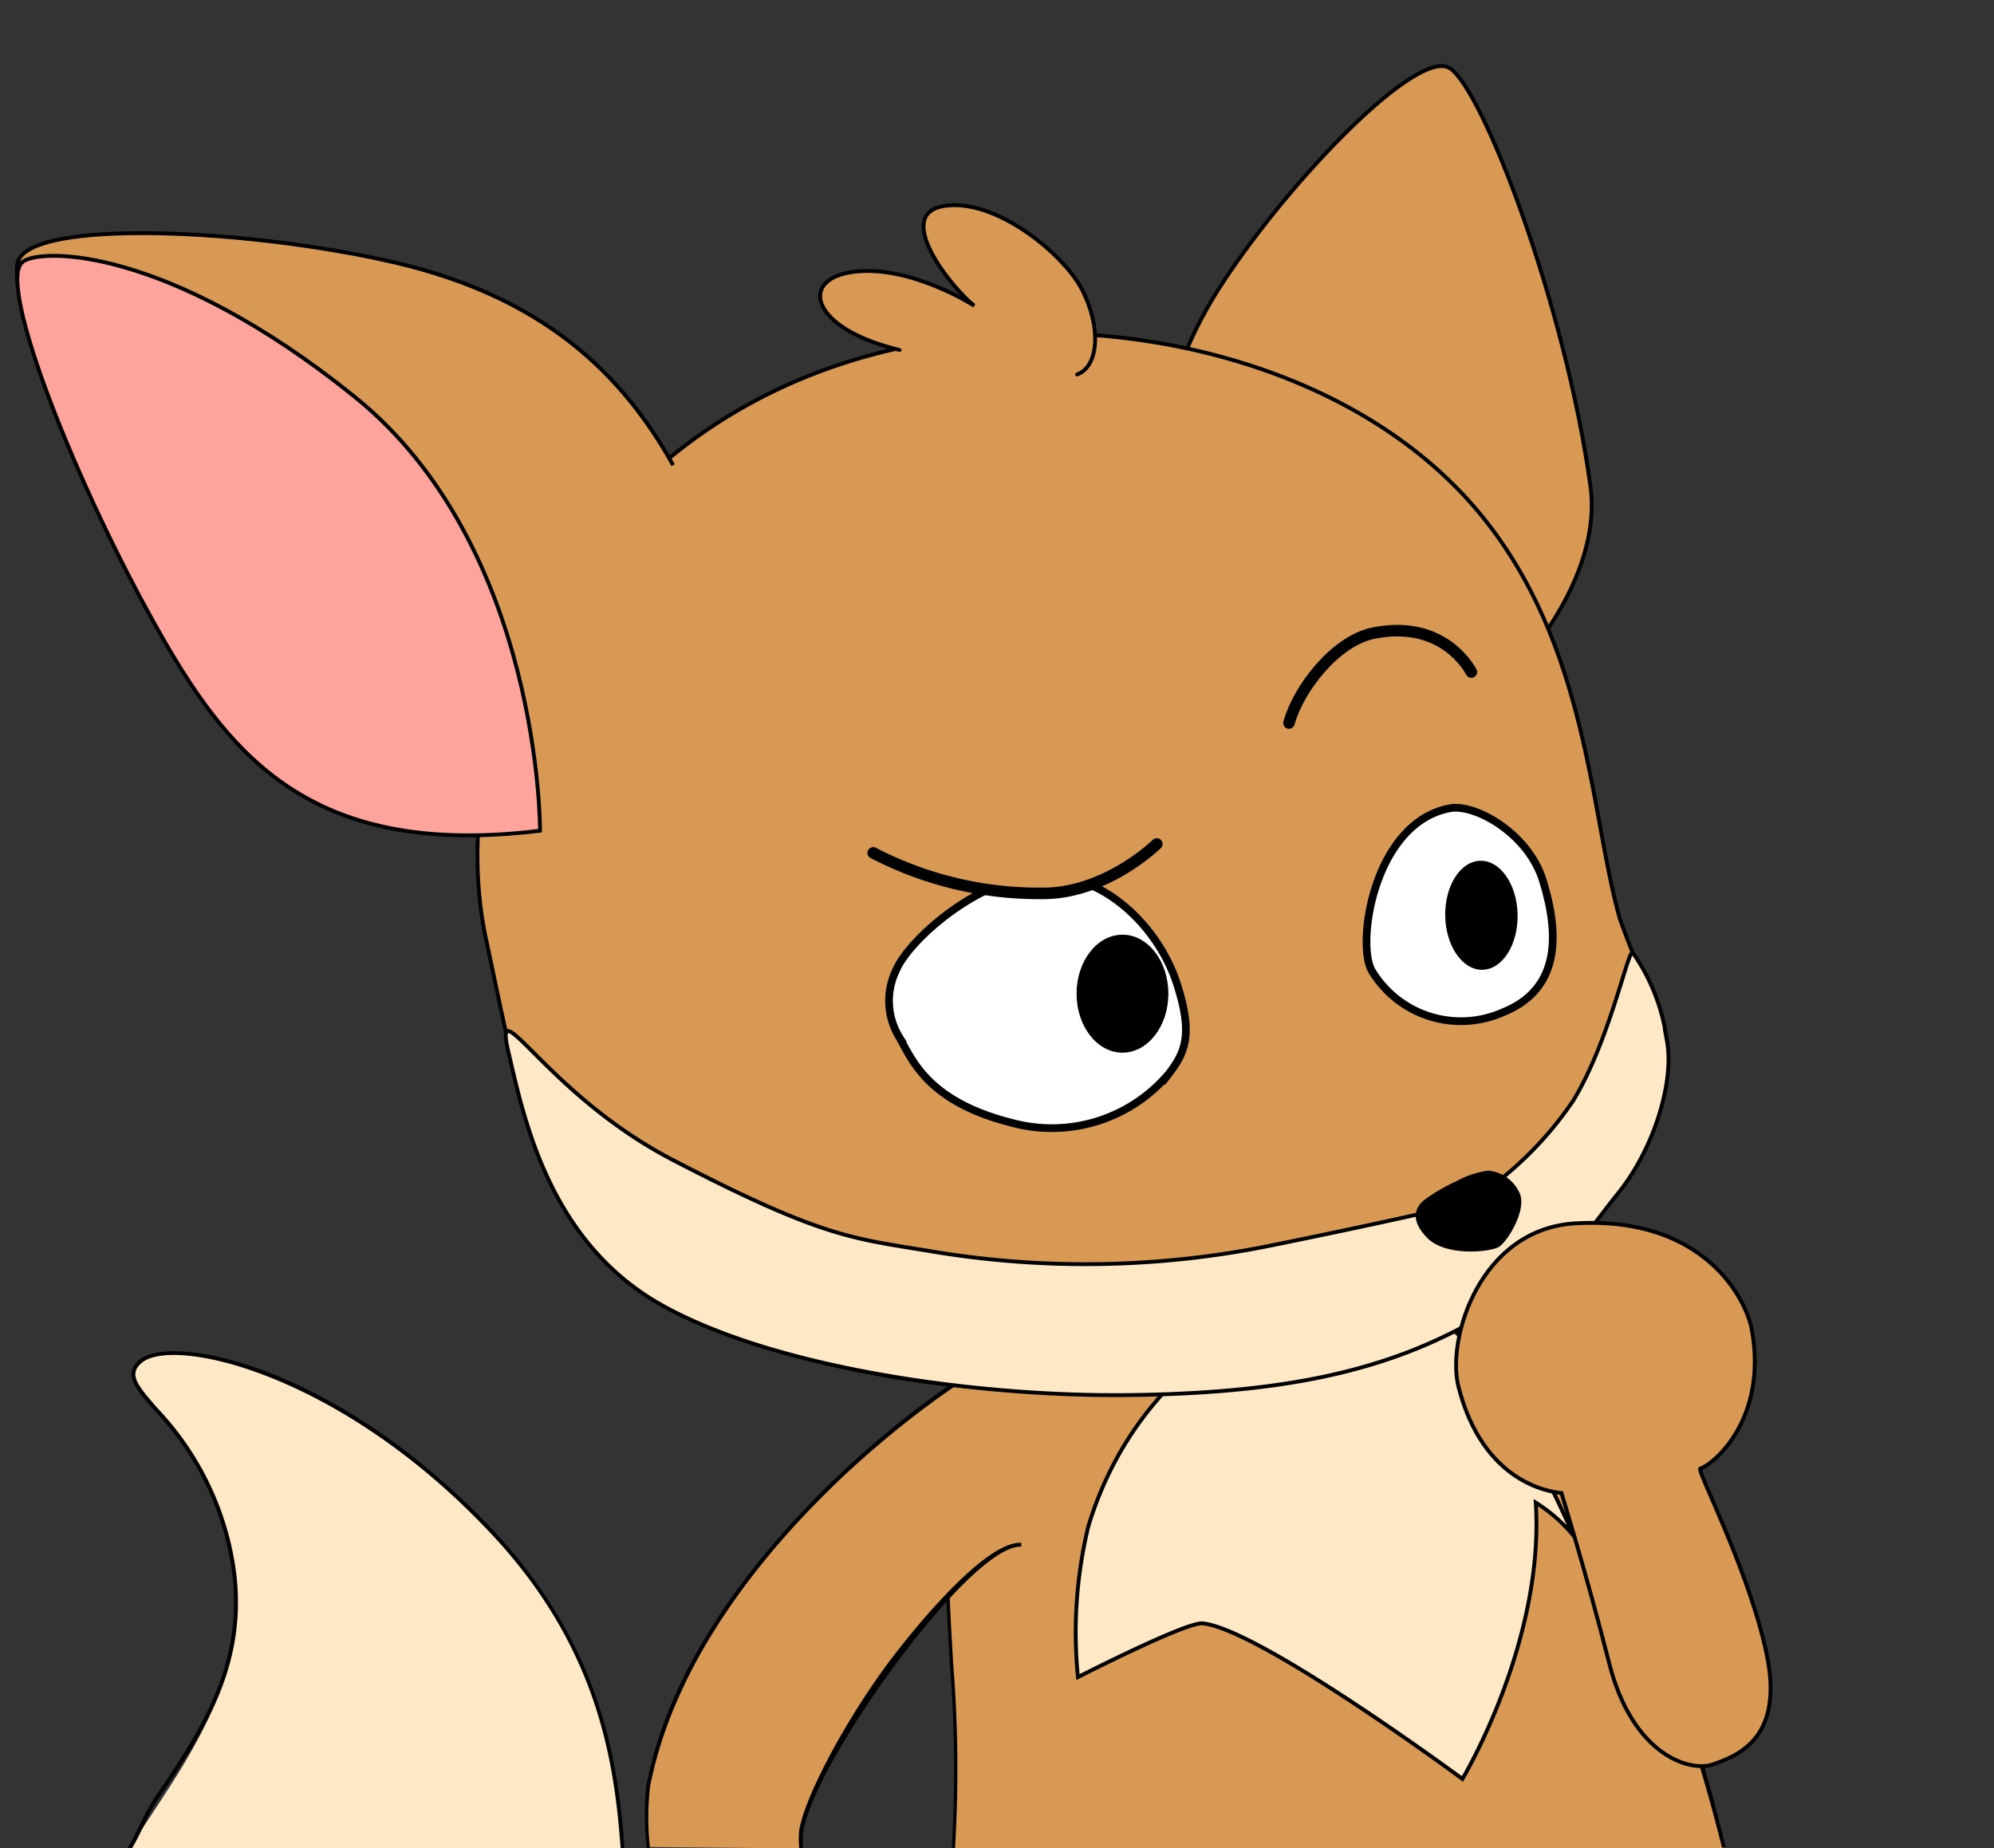 <svg xmlns="http://www.w3.org/2000/svg" viewBox="0 0 129.45 120"><rect x="0" y="0" width="129.45" height="120" fill="#333333" stroke="none"/><defs><style>.cls-1,.cls-6{fill:none;}.cls-10,.cls-2,.cls-5,.cls-8{fill:#d89955;}.cls-3,.cls-4{fill:#ffe8c6;}.cls-10,.cls-4,.cls-5,.cls-6,.cls-7,.cls-8,.cls-9{stroke:#000;stroke-miterlimit:10;}.cls-4,.cls-5,.cls-8,.cls-9{stroke-width:0.25px;}.cls-10,.cls-6,.cls-8{stroke-linecap:round;}.cls-10,.cls-6{stroke-width:0.75px;}.cls-7{fill:#fff;stroke-width:0.5px;}.cls-9{fill:#fea49c;}</style></defs><title>Mistake feedback_zorro_5to0</title><g id="Layer_2" data-name="Layer 2"><g id="Layer_1-2" data-name="Layer 1"><rect class="cls-1" width="129.45" height="120"/><path class="cls-2" d="M112.35,108.1a100.7,100.7,0,0,0-7.52-18c-4.69-8.54-11.58-7.21-13.93-5-5.29,4.87,3.43,19.32,7.7,25.14Z"/><path d="M98.51,109.83c-4-5.37-12.61-19.76-7.42-24.53a6.28,6.28,0,0,1,3.3-1.46,7.71,7.71,0,0,1,2.66,0c2.06.4,5,1.82,7.54,6.36a97.4,97.4,0,0,1,7.08,17.57l.56-.08A97.68,97.68,0,0,0,105.07,90c-2.61-4.75-5.75-6.24-7.93-6.66a7.69,7.69,0,0,0-6.42,1.53c-5.26,4.85,2.19,18.3,7.16,25.1Z"/><path class="cls-3" d="M8.41,120h32c-.41-5.66-1.58-13.24-8.62-20.68C22.14,89.11,11.23,86.52,9.1,88.41s4.15,3.65,5.9,12.49C16.61,109,11.71,114.74,8.41,120Z"/><path d="M14.88,100.93c1.33,6.71-1.82,11.33-4.86,15.8-.62.92-1.2,2.39-1.76,3.27h.3c.53-.83,1.08-2.26,1.67-3.13,3.07-4.51,6.25-9.17,4.9-16a19.12,19.12,0,0,0-4.94-9.49c-1.32-1.52-1.83-2.17-1-2.89,2-1.75,12.81.63,22.52,10.9,7,7.35,8.16,14.74,8.58,20.6h.25c-.42-5.9-1.63-13.36-8.65-20.77C21.9,88.68,11.1,86.47,9,88.31c-1,.92-.23,1.84,1,3.24A18.87,18.87,0,0,1,14.88,100.93Z"/><path class="cls-2" d="M61.91,120H112c-6.13-24.79-19.74-44.95-33.71-42.47C54.69,81.7,63.32,105.37,61.91,120Z"/><path d="M61.79,120H62a86,86,0,0,0-.12-12c-.38-6.56-.77-13.35,1.18-18.92,2.2-6.3,7.16-10.06,15.17-11.48a14.21,14.21,0,0,1,2.42-.21c13.67,0,25.8,21,31.14,42.56h.25c-3-12.36-7.94-24-13.8-31.65C91.91,80,85,76.21,78.23,77.41c-8.11,1.43-13.13,5.24-15.37,11.64-2,5.62-1.57,12.43-1.19,19A85.83,85.83,0,0,1,61.79,120Z"/><path class="cls-2" d="M52,120a5.22,5.22,0,0,1,0-1.2c.85-4.59,10.88-18.69,14.28-18.52l.59-13c-2.56,0-21.73,12.88-24.77,28.63a18.07,18.07,0,0,0-.06,4Z"/><path d="M52.16,118.82c.86-4.66,10.75-18.41,14.08-18.41h.06l0-.25h-.08c-2.35,0-6.81,5.52-8.12,7.22-2.76,3.56-5.74,8.88-6.21,11.4a5.29,5.29,0,0,0,0,1.22h.25A5,5,0,0,1,52.16,118.82Z"/><path d="M42.2,120a17.82,17.82,0,0,1,0-4c1.63-8.41,7.71-15.59,12.53-20.14,5.33-5,10.82-8.38,12.12-8.38v-.25c-1.37,0-6.84,3.3-12.29,8.44-4.84,4.58-11,11.81-12.6,20.28A17.66,17.66,0,0,0,42,120Z"/><path class="cls-4" d="M78.07,105.39c3.69.36,16.87,10.1,16.87,10.1s5.35-8.91,4.76-17.94a10.2,10.2,0,0,1,2.47,2.17s-4.52-10.29-7.41-13-5.16-2.13-9.32-1.89-11.9,4.75-14.78,14.24a29.3,29.3,0,0,0-.68,9.81S77,105.29,78.07,105.39Z"/><path class="cls-5" d="M76.23,36.56C74.74,30.94,75,25,79.42,18.29S92,3.14,94.11,4.42s7.52,15.35,9.14,27.15c.89,6.48-5.64,13.49-8.17,14.63"/><path class="cls-5" d="M60.5,22.2c12-2,26.22,1.18,34.41,9.83s8.24,20.5,10.24,27.59a58.62,58.62,0,0,0,2.37,5.71c1.61,3.55.79,8.93-6.46,16.79-3.87,4.2-24.89,11.36-46.35,6.63C35.48,84.52,34.63,75.25,31.56,61S38,25.86,60.5,22.2Z"/><path class="cls-6" d="M83.68,46.94c.62-2.25,3-5.29,5.41-5.82,4-.84,5.89,1.53,6.43,2.51"/><path class="cls-5" d="M43.7,30.2c-3.34-6-8.48-10.91-18-13.14S2,14.2,1.16,17,7.22,36.29,15.57,47.75c4.59,6.29,16.2,7,19.4,6"/><path class="cls-7" d="M58.17,63c.82-2,5.59-6.23,9.73-6.18s7.4,3.66,8.49,7,.55,4.51-.52,5.9a9.94,9.94,0,0,1-10.24,3.16c-5.33-1.36-6.39-4-7.22-5.5A4.52,4.52,0,0,1,58.17,63Z"/><ellipse cx="72.87" cy="64.51" rx="2.98" ry="3.83"/><path class="cls-7" d="M94.15,52.47c1.64-.29,5.06,1.65,6,4.66s1.42,6.95-2.51,8.56a6.75,6.75,0,0,1-8.56-2.63C88,61.31,89.2,53.36,94.15,52.47Z"/><ellipse cx="96.17" cy="59.43" rx="2.35" ry="3.54" transform="translate(-1.08 1.78) rotate(-1.06)"/><path class="cls-8" d="M69.93,24.31c1.45-.55,1.54-3.13.32-5.5s-5.7-6-9-5.43.59,5.38,2,6.47c0,0-4.09-2.64-7.77-2.21s-2.89,3.7,2.92,5.08"/><path class="cls-9" d="M35.06,53.93S35.13,35.5,23,25.74,2.63,16.09,1.47,17C-.28,18.36,5,31.7,10.5,41.32,15.14,49.45,20.62,55.7,35.06,53.93Z"/><path class="cls-4" d="M95.32,78.06s-2.65.73-12.66,2.77a60.51,60.51,0,0,1-22.07.43c-5.2-.87-7.06-.83-17-6C35.45,71,32,64,33,68.27s2.62,12.37,10,16.48,20.5,5.93,30.24,5.82c9.48-.11,16.22-1.37,22.12-4.63,6.62-3.66,7.39-5.65,9.67-8.45,2.42-3,3.66-7.35,3.19-9.9A12.91,12.91,0,0,0,106,61.85c-.28-.35-1.5,5.74-3.87,9.61A23.22,23.22,0,0,1,95.32,78.06Z"/><path d="M94.52,76.7A6,6,0,0,1,96.6,76a2.45,2.45,0,0,1,2,1.35c.63,1.06-.73,3.28-1.31,3.61s-3.43.62-4.62-.58-.74-2-.28-2.42A11.33,11.33,0,0,1,94.52,76.7Z"/><path class="cls-10" d="M56.69,55.37A23.31,23.31,0,0,0,67.59,58c4.2.06,7.51-3.21,7.51-3.21"/><path class="cls-5" d="M101.37,96.93s1.6,5.17,3.11,11.09,5.23,7.06,6.74,6.52,4.45-1.59,3.56-6.69c-1-5.43-4.66-12.42-4.4-12.51.92-.3,4.38-3.25,3.35-9-.36-2-3.09-7.4-11.45-6.92-6.2.36-8.38,7.48-7.6,10.59C96.26,96.25,100.58,96.85,101.37,96.93Z"/></g></g></svg>